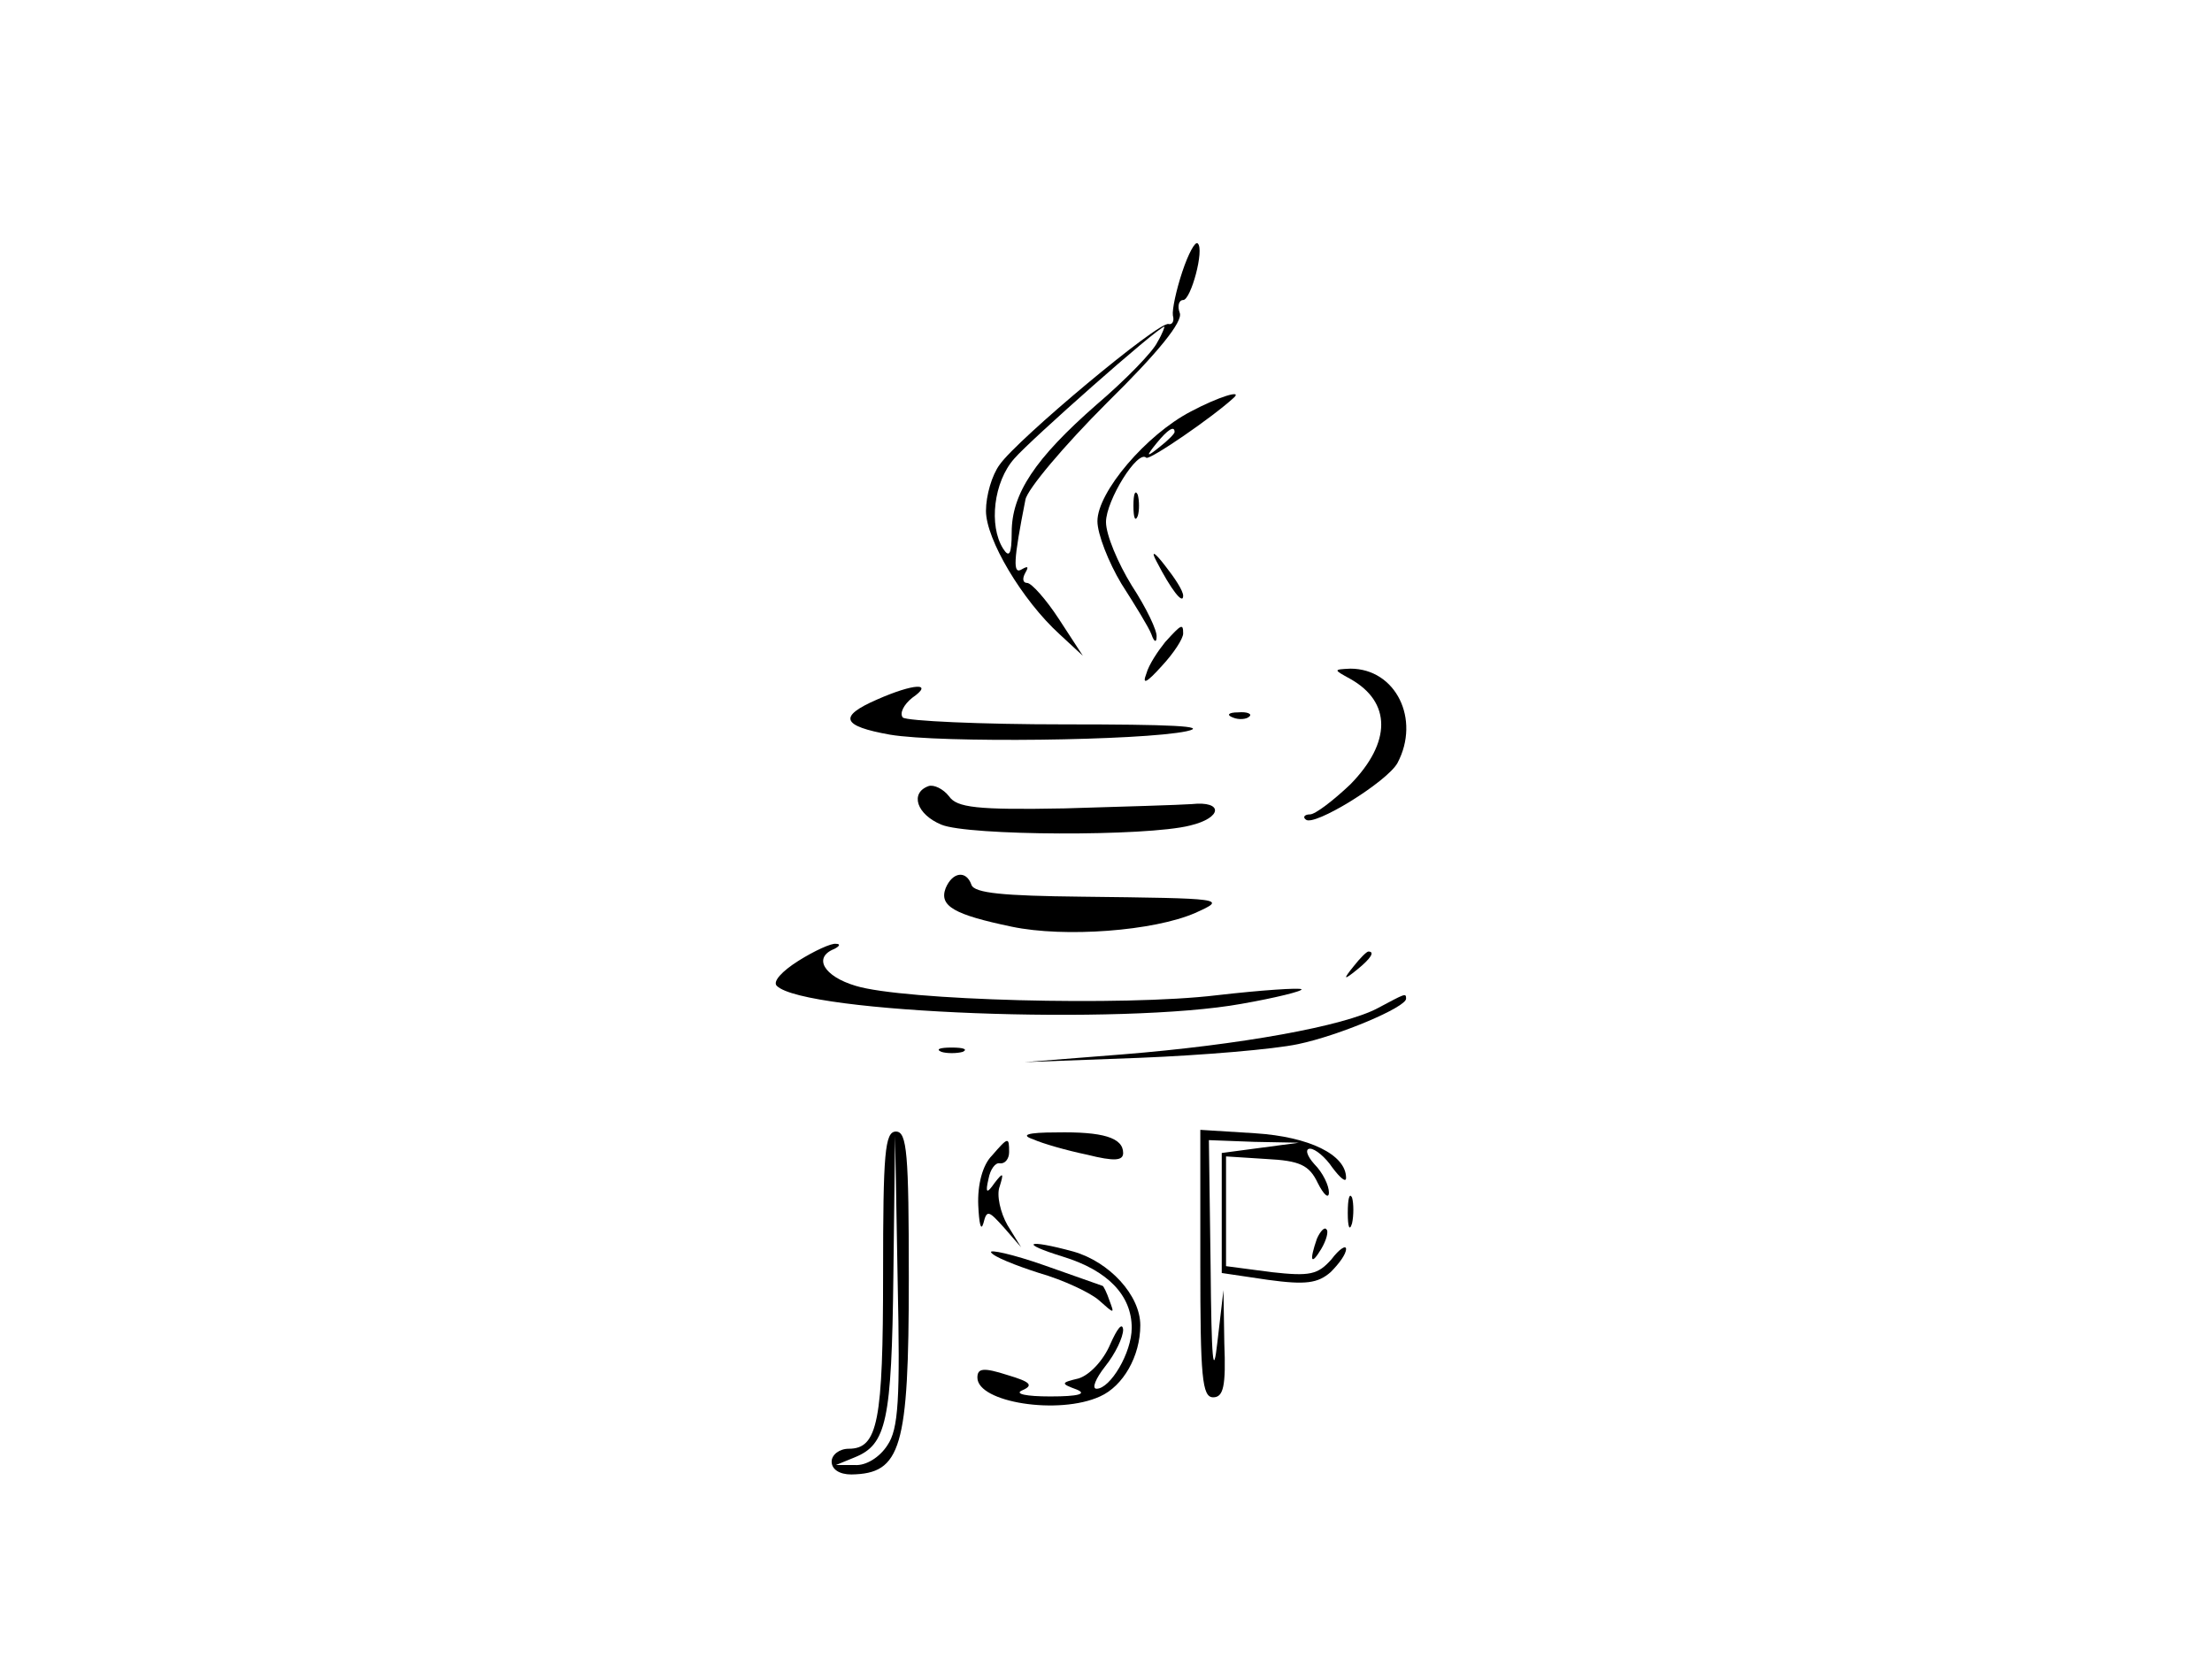 <?xml version="1.0" standalone="no"?>
<!DOCTYPE svg PUBLIC "-//W3C//DTD SVG 20010904//EN"
 "http://www.w3.org/TR/2001/REC-SVG-20010904/DTD/svg10.dtd">
<svg version="1.0" xmlns="http://www.w3.org/2000/svg"
 width="258pt" height="196pt" viewBox="0 0 258 196"
 preserveAspectRatio="xMidYMid meet">

<g transform="translate(0,196) scale(0.1,-0.1)"
fill="#000000" stroke="none">
<path d="M1379 1643 c-7 -21 -12 -44 -11 -51 2 -7 -1 -11 -5 -10 -11 4 -177
-135 -197 -164 -9 -12 -16 -36 -16 -54 0 -33 42 -104 86 -144 l27 -25 -28 43
c-15 23 -32 42 -37 42 -5 0 -6 5 -2 12 4 7 3 8 -4 4 -11 -7 -10 10 4 81 2 12
45 63 95 113 60 59 89 95 85 105 -3 8 -1 15 4 15 9 0 25 59 17 66 -3 3 -11
-12 -18 -33z m-29 -82 c-5 -11 -37 -44 -71 -73 -72 -63 -99 -104 -99 -149 0
-26 -3 -30 -10 -19 -17 27 -11 78 13 105 19 22 166 152 175 154 1 1 -2 -8 -8
-18z"/>
<path d="M1389 1480 c-52 -27 -109 -94 -109 -128 0 -15 13 -48 28 -73 16 -25
32 -51 35 -59 3 -9 6 -10 6 -3 1 7 -12 34 -29 60 -16 26 -30 59 -30 74 0 25
37 85 47 75 4 -3 77 47 102 70 11 10 -18 1 -50 -16z m-19 -24 c0 -2 -8 -10
-17 -17 -16 -13 -17 -12 -4 4 13 16 21 21 21 13z"/>
<path d="M1322 1370 c0 -14 2 -19 5 -12 2 6 2 18 0 25 -3 6 -5 1 -5 -13z"/>
<path d="M1349 1305 c17 -33 31 -51 31 -40 0 6 -10 21 -21 35 -13 17 -17 18
-10 5z"/>
<path d="M1359 1211 c-8 -10 -19 -26 -22 -37 -5 -13 0 -11 18 9 14 15 25 32
25 38 0 12 -2 11 -21 -10z"/>
<path d="M1575 1168 c48 -27 48 -74 0 -123 -20 -19 -41 -35 -47 -35 -6 0 -9
-3 -5 -6 9 -9 95 44 107 66 27 51 -2 110 -55 110 -20 -1 -20 -1 0 -12z"/>
<path d="M1023 1144 c-46 -20 -41 -31 15 -41 59 -10 294 -7 346 4 27 6 -19 8
-142 8 -99 0 -184 4 -189 8 -4 5 1 15 11 23 26 18 2 17 -41 -2z"/>
<path d="M1438 1123 c7 -3 16 -2 19 1 4 3 -2 6 -13 5 -11 0 -14 -3 -6 -6z"/>
<path d="M1083 1043 c-22 -8 -14 -33 15 -45 31 -13 239 -14 290 -1 38 9 39 29
2 25 -14 -1 -80 -3 -148 -5 -103 -2 -126 1 -135 14 -7 9 -18 14 -24 12z"/>
<path d="M1103 924 c-8 -21 10 -31 77 -45 62 -13 166 -5 214 16 38 17 34 17
-133 19 -90 1 -125 4 -128 14 -6 17 -22 15 -30 -4z"/>
<path d="M931 839 c-19 -12 -30 -24 -25 -29 32 -32 404 -46 542 -21 40 7 72
15 70 17 -2 2 -47 -1 -99 -7 -108 -13 -366 -6 -421 11 -37 11 -50 33 -25 43 6
3 8 6 2 6 -5 1 -25 -8 -44 -20z"/>
<path d="M1579 833 c-13 -16 -12 -17 4 -4 16 13 21 21 13 21 -2 0 -10 -8 -17
-17z"/>
<path d="M1607 784 c-39 -21 -161 -43 -298 -54 l-114 -9 134 5 c74 3 157 10
185 16 48 10 126 43 126 53 0 7 -1 6 -33 -11z"/>
<path d="M1098 733 c6 -2 18 -2 25 0 6 3 1 5 -13 5 -14 0 -19 -2 -12 -5z"/>
<path d="M1030 474 c0 -172 -6 -204 -40 -204 -11 0 -20 -7 -20 -15 0 -9 9 -15
23 -15 58 1 67 30 67 229 0 145 -2 171 -15 171 -13 0 -15 -25 -15 -166z m5
-200 c-9 -14 -25 -24 -38 -23 l-22 0 22 9 c37 15 43 42 45 212 l2 163 3 -169
c3 -139 1 -173 -12 -192z"/>
<path d="M1205 631 c11 -5 39 -13 63 -18 32 -8 42 -7 42 2 0 18 -24 25 -78 24
-34 0 -42 -3 -27 -8z"/>
<path d="M1400 486 c0 -132 2 -156 15 -156 12 0 15 13 13 63 l-1 62 -7 -60
c-5 -45 -7 -22 -8 88 l-2 147 53 -2 52 -1 -45 -6 -45 -6 0 -70 0 -70 54 -8
c44 -6 58 -4 73 9 10 10 18 21 18 27 0 5 -8 0 -17 -12 -16 -18 -25 -20 -70
-15 l-53 7 0 64 0 64 47 -3 c39 -2 50 -7 60 -28 7 -14 13 -19 13 -11 0 8 -7
23 -17 33 -9 10 -11 18 -5 18 6 0 18 -10 26 -22 9 -12 16 -18 16 -12 0 27 -43
48 -106 52 l-64 4 0 -156z"/>
<path d="M1157 612 c-11 -11 -17 -34 -16 -58 1 -21 3 -31 6 -21 4 16 6 15 24
-5 l20 -23 -16 26 c-8 14 -13 35 -9 45 5 16 4 17 -6 4 -9 -13 -11 -12 -7 5 2
11 8 19 13 18 6 -1 11 5 11 13 0 18 -1 18 -20 -4z"/>
<path d="M1572 545 c0 -16 2 -22 5 -12 2 9 2 23 0 30 -3 6 -5 -1 -5 -18z"/>
<path d="M1536 515 c-9 -26 -7 -32 5 -12 6 10 9 21 6 23 -2 3 -7 -2 -11 -11z"/>
<path d="M1156 499 c3 -5 28 -15 56 -24 28 -8 60 -23 70 -32 18 -16 18 -16 12
0 -3 9 -7 17 -8 17 0 0 -31 11 -68 24 -37 13 -65 19 -62 15z"/>
<path d="M1240 494 c52 -16 80 -45 80 -83 0 -29 -25 -71 -41 -71 -6 0 -1 12
10 26 12 15 21 34 21 43 -1 9 -7 1 -15 -17 -8 -19 -24 -36 -37 -40 -21 -5 -21
-6 -2 -13 12 -5 2 -8 -31 -8 -28 0 -42 3 -33 7 14 6 10 10 -17 18 -28 9 -35 8
-35 -3 0 -29 95 -44 143 -22 27 12 47 47 47 83 0 35 -36 74 -78 86 -55 15 -64
10 -12 -6z"/>
</g>
</svg>

